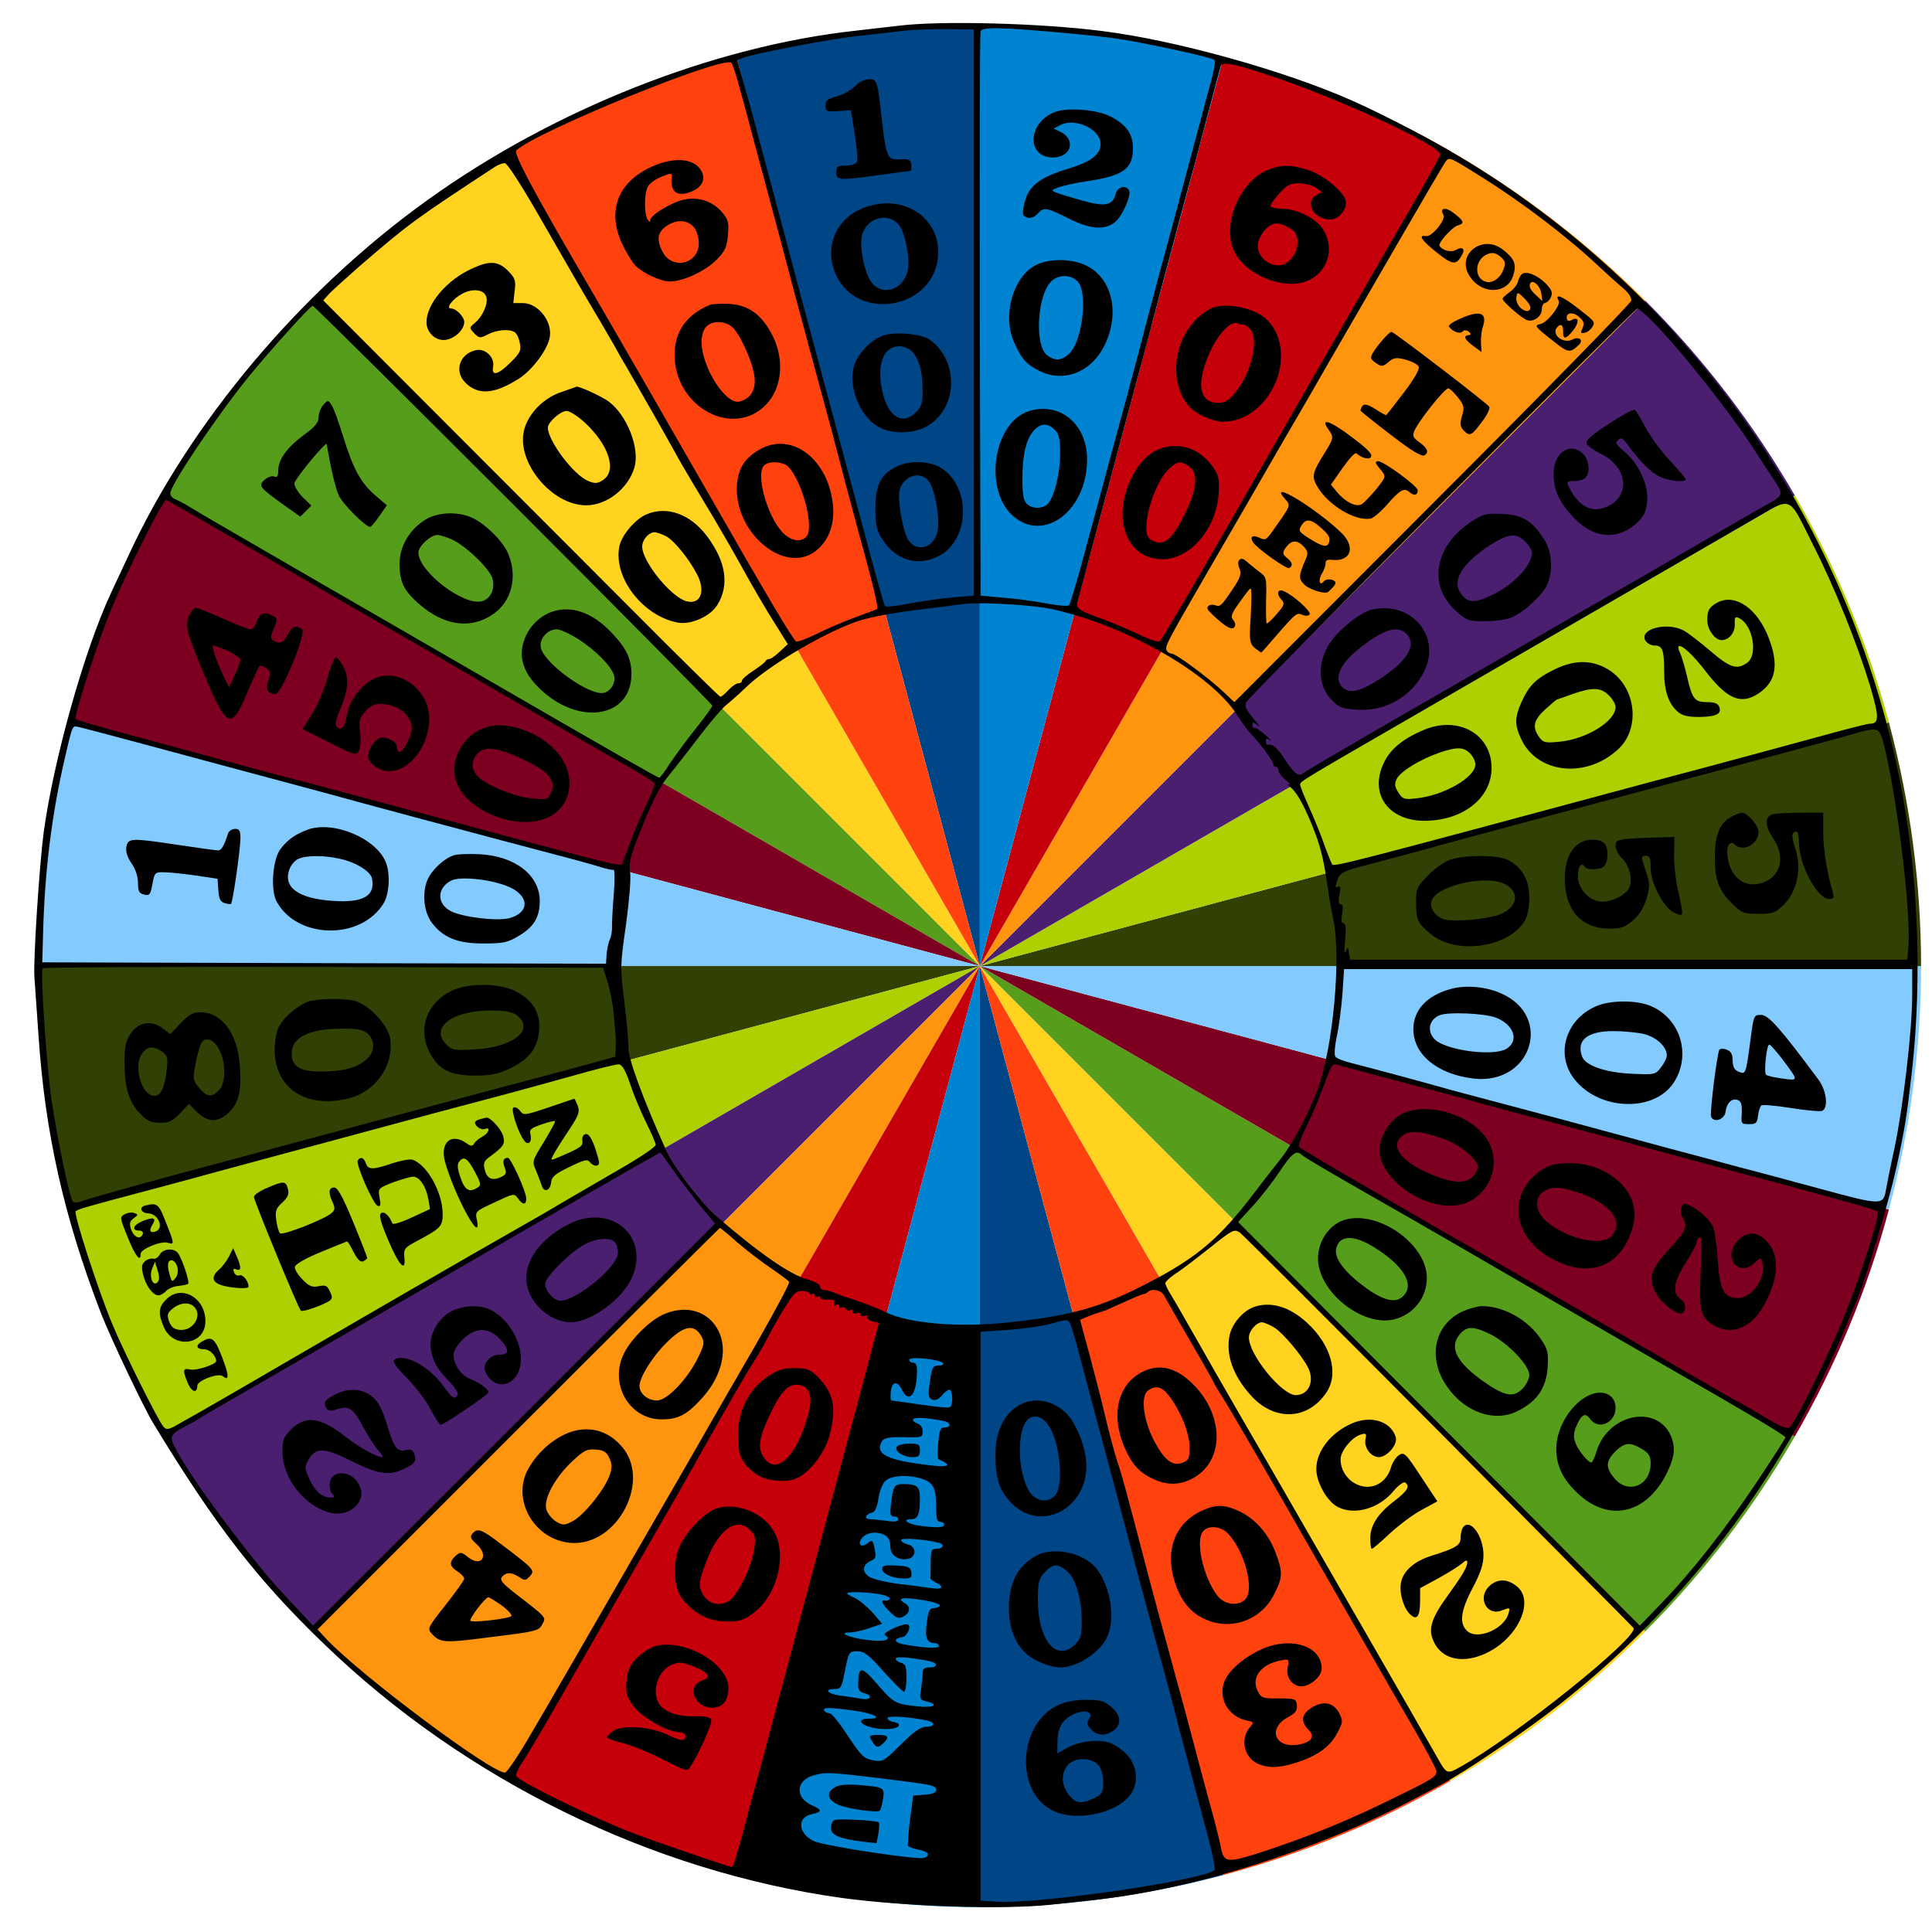 <?xml version="1.0" encoding="utf-8"?>
<svg viewBox="0 0 500 500" xmlns="http://www.w3.org/2000/svg">
  <g style="" transform="matrix(0.037, 0, 0, 0.037, 954.741, 326.854)">
    <g transform="matrix(1, 0, 0, 1, 2191.228, 519.569)">
      <path fill="rgb(0,69,134)" stroke="none" d="M -21141.589 -9178.761 C -21715.522 -9178.761 -22288.347 -9103.418 -22844.552 -8954.949 L -21141.589 -2596.263 L -21141.589 -2596.263 L -21141.589 -9178.761 Z" style=""/>
      <path fill="rgb(255,66,14)" stroke="none" d="M -22844.552 -8954.949 C -23399.649 -8806.48 -23933.694 -8584.884 -24432.284 -8296.81 L -21141.589 -2596.263 L -21141.589 -2596.263 L -22844.552 -8954.949 Z" style=""/>
      <path fill="rgb(255,211,32)" stroke="none" d="M -24432.284 -8296.81 C -24929.767 -8009.844 -25388.469 -7657.507 -25795.098 -7250.879 L -21141.589 -2596.263 L -21141.589 -2596.263 L -24432.284 -8296.81 Z" style=""/>
      <path fill="rgb(87,157,28)" stroke="none" d="M -25795.098 -7250.879 C -26201.726 -6844.251 -26554.063 -6385.548 -26841.029 -5888.066 L -21141.589 -2596.263 L -21141.589 -2596.263 L -25795.098 -7250.879 Z" style=""/>
      <path fill="rgb(126,0,33)" stroke="none" d="M -26841.029 -5888.066 C -27129.104 -5389.476 -27350.699 -4855.43 -27499.168 -4300.333 L -21141.589 -2596.263 L -21141.589 -2596.263 L -26841.029 -5888.066 Z" style=""/>
      <path fill="rgb(131,202,255)" stroke="none" d="M -27499.168 -4300.333 C -27647.637 -3744.128 -27722.98 -3171.304 -27722.98 -2596.263 L -21141.589 -2596.263 L -21141.589 -2596.263 L -27499.168 -4300.333 Z" style=""/>
      <path fill="rgb(49,64,4)" stroke="none" d="M -27722.98 -2596.263 C -27722.98 -2022.33 -27647.637 -1449.505 -27499.168 -893.301 L -21141.589 -2596.263 L -21141.589 -2596.263 L -27722.98 -2596.263 Z" style=""/>
      <path fill="rgb(174,207,0)" stroke="none" d="M -27499.168 -893.301 C -27350.699 -338.204 -27129.104 195.842 -26841.029 694.432 L -21141.589 -2596.263 L -21141.589 -2596.263 L -27499.168 -893.301 Z" style=""/>
      <path fill="rgb(75,31,111)" stroke="none" d="M -26841.029 694.432 C -26554.063 1191.914 -26201.726 1650.617 -25795.098 2057.245 L -21141.589 -2596.263 L -21141.589 -2596.263 L -26841.029 694.432 Z" style=""/>
      <path fill="rgb(255,149,14)" stroke="none" d="M -25795.098 2057.245 C -25388.469 2463.874 -24929.767 2816.211 -24432.284 3103.177 L -21141.589 -2596.263 L -21141.589 -2596.263 L -25795.098 2057.245 Z" style=""/>
      <path fill="rgb(197,0,11)" stroke="none" d="M -24432.284 3103.177 C -23933.694 3391.251 -23399.649 3612.847 -22844.552 3761.316 L -21141.589 -2596.263 L -21141.589 -2596.263 L -24432.284 3103.177 Z" style=""/>
      <path fill="rgb(0,132,209)" stroke="none" d="M -22844.552 3761.316 C -22288.347 3909.785 -21715.522 3986.235 -21141.589 3986.235 L -21141.589 -2596.263 L -21141.589 -2596.263 L -22844.552 3761.316 Z" style=""/>
      <path fill="rgb(0,69,134)" stroke="none" d="M -21141.589 3986.235 C -20566.549 3986.235 -19993.724 3909.785 -19437.519 3761.316 L -21141.589 -2596.263 L -21141.589 -2596.263 L -21141.589 3986.235 Z" style=""/>
      <path fill="rgb(255,66,14)" stroke="none" d="M -19437.519 3761.316 C -18882.422 3612.847 -18348.377 3391.251 -17849.787 3103.177 L -21141.589 -2596.263 L -21141.589 -2596.263 L -19437.519 3761.316 Z" style=""/>
      <path fill="rgb(255,211,32)" stroke="none" d="M -17849.787 3103.177 C -17352.304 2816.211 -16893.602 2463.874 -16486.973 2057.245 L -21141.589 -2596.263 L -21141.589 -2596.263 L -17849.787 3103.177 Z" style=""/>
      <path fill="rgb(87,157,28)" stroke="none" d="M -16486.973 2057.245 C -16080.346 1650.617 -15728.008 1191.914 -15441.042 694.432 L -21141.589 -2596.263 L -21141.589 -2596.263 L -16486.973 2057.245 Z" style=""/>
      <path fill="rgb(126,0,33)" stroke="none" d="M -15441.042 694.432 C -15152.968 195.842 -14931.372 -338.204 -14782.903 -893.301 L -21141.589 -2596.263 L -21141.589 -2596.263 L -15441.042 694.432 Z" style=""/>
      <path fill="rgb(131,202,255)" stroke="none" d="M -14782.903 -893.301 C -14634.434 -1449.505 -14557.984 -2022.33 -14557.984 -2596.263 L -21141.589 -2596.263 L -21141.589 -2596.263 L -14782.903 -893.301 Z" style=""/>
      <path fill="rgb(49,64,4)" stroke="none" d="M -14557.984 -2596.263 C -14557.984 -3171.304 -14634.434 -3744.128 -14782.903 -4300.333 L -21141.589 -2596.263 L -21141.589 -2596.263 L -14557.984 -2596.263 Z" style=""/>
      <path fill="rgb(174,207,0)" stroke="none" d="M -14782.903 -4300.333 C -14931.372 -4855.43 -15152.968 -5389.476 -15441.042 -5888.066 L -21141.589 -2596.263 L -21141.589 -2596.263 L -14782.903 -4300.333 Z" style=""/>
      <path fill="rgb(75,31,111)" stroke="none" d="M -15441.042 -5888.066 C -15728.008 -6385.548 -16080.346 -6844.251 -16486.973 -7250.879 L -21141.589 -2596.263 L -21141.589 -2596.263 L -15441.042 -5888.066 Z" style=""/>
      <path fill="rgb(255,149,14)" stroke="none" d="M -16486.973 -7250.879 C -16893.602 -7657.507 -17352.304 -8009.844 -17849.787 -8296.81 L -21141.589 -2596.263 L -21141.589 -2596.263 L -16486.973 -7250.879 Z" style=""/>
      <path fill="rgb(197,0,11)" stroke="none" d="M -17849.787 -8296.81 C -18348.377 -8584.884 -18882.422 -8806.48 -19437.519 -8954.949 L -21141.589 -2596.263 L -21141.589 -2596.263 L -17849.787 -8296.81 Z" style=""/>
      <path fill="rgb(0,132,209)" stroke="none" d="M -19437.519 -8954.949 C -19993.724 -9103.418 -20566.549 -9178.761 -21141.589 -9178.761 L -21141.589 -2596.263 L -21141.589 -2596.263 L -19437.519 -8954.949 Z" style=""/>
    </g>
    <g transform="matrix(1.886, 0, 0, -1.886, -25574.246, 4526.553)" fill="#000000" stroke="none" style="">
      <path d="M3215 6989 c-33 -4 -107 -12 -165 -19 -528 -58 -1117 -291 -1585 -627 -472 -338 -884 -828 -1111 -1321 -25 -53 -54 -115 -64 -137 -99 -212 -213 -618 -250 -890 -16 -124 -39 -476 -34 -536 2 -30 9 -126 15 -214 24 -361 94 -674 232 -1032 35 -90 158 -349 194 -408 230 -379 386 -580 632 -817 523 -505 1214 -844 1922 -943 228 -31 602 -44 774 -25 44 5 125 14 180 20 359 41 805 182 1160 368 148 77 176 94 345 208 559 375 998 912 1260 1539 18 44 39 94 46 110 34 81 117 361 145 487 33 153 38 186 58 358 39 353 23 736 -44 1076 -189 952 -769 1786 -1595 2294 -115 71 -315 177 -435 230 -249 111 -656 225 -930 259 -226 29 -594 39 -750 20z m275 -1064 l0 -1050 -82 -7 c-46 -4 -119 -15 -162 -23 -43 -9 -82 -13 -86 -8 -3 4 -30 98 -59 208 -65 243 -82 306 -161 600 -34 127 -73 271 -86 320 -79 297 -115 434 -124 465 -5 19 -21 80 -36 135 -14 55 -38 144 -54 198 l-28 98 24 9 c42 16 318 69 419 80 55 6 134 15 175 20 41 4 117 7 168 6 l92 -1 0 -1050z m301 1040 c92 -8 200 -19 240 -26 100 -15 342 -68 351 -77 5 -5 -2 -41 -13 -82 -11 -41 -29 -106 -39 -145 -10 -38 -26 -97 -35 -130 -9 -33 -31 -116 -49 -185 -19 -69 -46 -170 -61 -225 -32 -119 -58 -217 -91 -345 -36 -136 -37 -138 -89 -330 -26 -96 -71 -265 -101 -374 -29 -110 -57 -203 -61 -207 -5 -4 -40 -1 -79 6 -40 8 -112 18 -160 22 l-89 8 -3 1040 c-1 572 0 1046 3 1053 6 16 70 15 276 -3z m-1167 -217 c15 -54 38 -139 51 -190 14 -51 48 -178 76 -283 28 -104 59 -221 69 -260 10 -38 42 -155 70 -260 57 -209 80 -294 115 -430 13 -49 33 -124 44 -165 69 -250 88 -331 82 -335 -5 -2 -41 -16 -82 -31 -41 -15 -105 -42 -142 -61 -37 -18 -72 -31 -76 -28 -12 7 -111 174 -306 515 -223 389 -374 650 -435 755 -224 382 -309 540 -297 551 74 70 770 354 798 325 4 -3 19 -50 33 -103z m1966 55 c258 -86 630 -258 630 -292 0 -4 -37 -72 -83 -152 -46 -79 -155 -268 -242 -419 -211 -367 -419 -729 -468 -815 -92 -162 -239 -411 -247 -419 -5 -5 -39 6 -82 27 -40 19 -102 45 -138 58 -77 27 -92 37 -86 58 2 9 30 111 60 226 77 289 119 444 166 620 23 83 59 220 81 305 40 151 109 410 129 480 5 19 28 105 50 190 22 85 43 161 45 169 7 18 50 9 185 -36z m784 -376 c149 -93 321 -224 436 -333 30 -28 70 -64 88 -79 20 -17 32 -35 30 -46 -2 -11 -334 -350 -738 -754 l-734 -735 -36 34 c-55 53 -181 146 -196 146 -8 0 -17 6 -20 14 -5 14 9 40 128 246 131 226 215 371 266 460 30 52 69 120 87 150 18 30 75 129 127 220 53 91 168 291 257 444 89 154 166 285 172 293 13 15 17 13 133 -60z m-3490 -155 c126 -220 165 -287 220 -379 19 -32 43 -75 55 -95 12 -21 29 -53 40 -70 95 -165 146 -255 203 -358 14 -25 57 -97 95 -160 39 -64 100 -170 136 -235 36 -66 89 -156 117 -200 l50 -80 -29 -27 c-17 -16 -34 -28 -40 -28 -5 0 -11 -3 -13 -7 -1 -5 -22 -20 -45 -36 -24 -15 -43 -32 -43 -37 0 -6 -6 -10 -13 -10 -8 0 -24 -11 -37 -25 -13 -14 -26 -25 -30 -25 -4 0 -155 149 -336 331 -181 181 -511 512 -733 734 l-404 405 19 21 c10 12 63 59 116 106 186 160 201 171 503 369 11 7 27 13 35 13 9 1 61 -80 134 -207z m-102 -1059 c406 -406 738 -742 738 -746 0 -5 -28 -43 -62 -86 -34 -42 -76 -100 -95 -128 -18 -29 -36 -53 -40 -53 -6 0 -176 97 -613 350 -168 97 -451 261 -630 364 -179 104 -356 206 -395 229 -38 22 -86 50 -105 62 -19 12 -43 24 -52 28 -10 3 -18 13 -18 22 0 30 170 283 289 430 79 97 230 265 239 265 4 0 339 -332 744 -737z m4219 685 c101 -100 296 -345 384 -483 21 -33 53 -82 72 -110 37 -55 36 -58 -27 -93 -47 -26 -208 -119 -355 -205 -66 -39 -165 -96 -220 -127 -55 -31 -215 -124 -355 -205 -140 -81 -372 -215 -515 -297 -143 -83 -264 -154 -270 -159 -18 -18 -34 -8 -70 46 -32 49 -44 59 -66 57 -3 -1 -6 6 -6 13 0 11 4 12 16 4 9 -6 1 3 -18 19 -19 17 -37 29 -41 27 -4 -2 -7 2 -7 10 0 12 4 12 21 -2 11 -10 4 2 -17 26 -29 35 -34 47 -26 62 11 22 1441 1460 1450 1459 4 0 26 -19 50 -42z m-5294 -789 c177 -103 610 -354 708 -409 17 -10 95 -55 175 -102 136 -80 531 -308 575 -333 80 -44 136 -78 140 -86 3 -4 -10 -39 -28 -76 -19 -37 -46 -101 -61 -142 -15 -41 -29 -77 -31 -81 -6 -9 -47 1 -335 78 -124 33 -259 70 -300 81 -41 11 -160 43 -265 71 -104 28 -233 63 -285 76 -52 13 -160 42 -240 64 -80 22 -246 67 -369 100 -124 33 -228 63 -232 67 -7 8 59 216 116 368 47 125 205 445 220 445 2 0 97 -55 212 -121z m5896 -47 c78 -153 163 -365 211 -522 34 -116 34 -140 -1 -140 -8 0 -71 -16 -141 -35 -162 -44 -430 -117 -552 -149 -52 -14 -120 -32 -150 -40 -1069 -288 -1143 -307 -1151 -298 -3 4 -16 36 -29 72 -12 36 -38 98 -56 139 -19 41 -34 79 -34 85 0 12 -5 9 450 272 295 170 873 505 1220 706 160 92 137 101 233 -90z m-2828 -236 c276 -59 592 -239 691 -393 18 -29 41 -60 51 -70 33 -34 83 -101 83 -112 0 -6 5 -11 10 -11 6 0 10 -6 10 -14 0 -8 12 -24 28 -36 15 -12 20 -19 12 -15 -8 4 -5 -2 6 -12 25 -21 56 -79 91 -172 22 -59 32 -104 49 -221 2 -19 10 -62 17 -95 30 -142 -1 -480 -58 -630 -35 -95 -92 -202 -138 -260 -23 -29 -67 -85 -97 -125 -127 -167 -211 -239 -390 -332 -175 -92 -289 -124 -525 -149 -187 -19 -371 -3 -455 40 -27 14 -121 49 -150 56 -3 1 -18 7 -33 13 -16 7 -35 12 -43 12 -8 0 -14 6 -14 13 0 7 -21 19 -47 26 -66 18 -184 101 -341 237 -53 46 -158 183 -182 239 -91 203 -143 346 -141 385 0 19 -6 94 -15 167 -16 128 -16 136 6 288 12 90 19 172 15 194 -5 30 1 57 28 127 50 127 79 187 111 226 15 18 64 80 108 138 44 58 92 115 108 128 15 12 49 42 74 66 79 77 272 193 403 242 40 15 122 32 216 44 84 10 168 21 187 24 62 8 253 -3 325 -18z m-3363 -502 c134 -36 326 -88 428 -115 102 -27 226 -61 275 -74 85 -24 525 -142 825 -221 74 -19 151 -41 170 -47 19 -6 39 -10 44 -9 4 2 5 -36 1 -85 -4 -48 -7 -103 -7 -122 1 -19 -3 -42 -8 -51 -5 -10 -10 -34 -12 -54 l-2 -36 -1046 2 -1045 3 3 105 c6 234 32 445 83 662 23 101 26 108 39 108 5 0 118 -30 252 -66z m6449 14 c49 -181 105 -630 95 -763 l-4 -50 -1034 0 -1033 0 -4 25 c-3 23 -4 24 -12 5 -5 -12 -6 5 -2 43 4 44 2 62 -6 62 -8 0 -10 11 -5 35 4 24 2 35 -5 35 -8 0 -10 12 -5 36 5 28 4 35 -6 29 -9 -6 -10 -1 -5 16 11 37 18 41 127 69 57 15 186 49 288 78 102 28 466 125 810 217 344 92 652 175 685 185 94 28 102 27 116 -22z m-4730 -894 c9 -28 19 -79 23 -115 3 -35 6 -71 7 -79 1 -8 1 -31 1 -50 l-2 -35 -87 -24 c-49 -13 -108 -30 -133 -36 -25 -7 -108 -29 -185 -49 -132 -35 -460 -123 -1220 -327 -181 -49 -341 -94 -354 -100 -13 -5 -27 -6 -32 -2 -12 13 -57 226 -79 374 -19 130 -43 476 -33 492 2 4 471 6 1041 5 l1037 -3 16 -51z m4839 -51 c0 -129 -33 -410 -65 -564 -15 -68 -29 -139 -32 -156 -10 -60 -15 -60 -240 1 -115 31 -251 68 -303 81 -52 14 -178 48 -280 75 -343 93 -444 120 -615 165 -93 25 -186 49 -205 55 -70 20 -286 78 -338 91 -29 7 -57 18 -61 24 -5 5 -3 38 5 75 8 36 17 107 21 158 l6 92 1054 0 1053 0 0 -97z m-4754 -331 c13 -40 40 -104 59 -142 19 -38 35 -75 35 -82 0 -8 -62 -49 -137 -92 -76 -44 -169 -98 -208 -121 -38 -23 -90 -53 -115 -67 -25 -14 -121 -69 -215 -123 -93 -54 -201 -116 -240 -138 -38 -22 -176 -102 -305 -177 -249 -145 -476 -277 -549 -317 -36 -21 -45 -23 -56 -11 -18 19 -147 277 -191 383 -53 128 -144 409 -135 417 6 7 44 18 286 82 50 13 164 44 255 69 91 25 253 68 360 97 107 29 249 67 315 85 66 18 201 54 300 80 99 26 248 67 330 90 83 24 158 42 168 42 13 -2 25 -22 43 -75z m2767 34 c189 -50 277 -73 402 -108 61 -17 133 -36 160 -43 28 -7 163 -43 300 -80 138 -37 297 -80 355 -96 386 -102 635 -171 642 -177 10 -10 -56 -218 -119 -377 -58 -146 -185 -406 -207 -424 -10 -8 -34 2 -96 39 -46 28 -84 50 -86 50 -2 0 -68 38 -244 140 -250 146 -745 431 -800 463 -19 10 -91 52 -160 92 -69 40 -141 82 -160 93 -119 68 -266 155 -273 162 -5 4 6 36 24 71 17 35 42 91 54 124 13 33 28 73 34 89 8 19 16 26 27 22 8 -3 75 -21 147 -40z m-2607 -353 c27 -38 72 -97 101 -133 l53 -64 -745 -746 -746 -745 -52 56 c-92 97 -122 132 -198 229 -127 162 -222 299 -263 378 -20 39 -15 48 41 77 21 10 49 27 63 36 14 9 149 87 300 174 151 87 300 173 330 190 30 18 98 57 150 87 52 30 156 90 230 133 174 102 685 395 687 395 1 0 23 -30 49 -67z m2330 58 c7 -8 94 -59 306 -180 85 -48 386 -222 573 -331 231 -134 336 -195 510 -295 255 -146 405 -235 405 -242 0 -3 -47 -76 -104 -162 -119 -178 -242 -335 -357 -454 l-79 -82 -745 749 -745 748 53 58 c30 32 75 90 101 129 46 69 62 81 82 62z m-2093 -325 c34 -29 90 -72 124 -95 35 -24 65 -46 68 -51 3 -5 -54 -111 -126 -237 -73 -125 -141 -244 -152 -263 -11 -19 -70 -123 -132 -230 -62 -107 -188 -325 -280 -485 -92 -159 -208 -361 -259 -447 -50 -87 -97 -158 -105 -158 -52 0 -528 355 -661 494 l-34 37 744 744 c410 410 747 745 748 745 2 0 32 -24 65 -54z m2599 -698 c394 -398 720 -726 724 -731 28 -28 -440 -404 -644 -517 -46 -26 -49 -25 -80 30 -24 43 -182 318 -287 500 -43 74 -110 191 -150 260 -70 121 -141 246 -302 523 -42 72 -111 193 -153 267 -42 74 -86 151 -98 170 -12 19 -22 40 -22 45 0 6 21 25 48 42 26 18 83 62 127 97 72 58 81 62 100 50 11 -7 342 -339 737 -736z m-2332 509 c0 -5 5 -5 10 -2 6 3 10 1 10 -5 0 -6 5 -8 10 -5 6 3 10 2 10 -3 0 -6 13 -9 29 -8 22 1 27 -2 23 -13 -3 -9 -1 -12 6 -7 7 4 12 2 12 -4 0 -6 4 -9 9 -5 5 3 12 1 16 -5 4 -6 11 -8 16 -5 5 4 9 1 9 -5 0 -7 7 -10 15 -6 8 3 15 1 15 -5 0 -6 7 -8 16 -5 8 3 12 2 9 -4 -3 -5 5 -12 18 -16 l25 -6 -15 -56 c-8 -31 -61 -232 -119 -447 -57 -214 -141 -527 -185 -695 -45 -168 -97 -361 -115 -430 -19 -69 -44 -161 -55 -205 -42 -157 -51 -185 -57 -185 -9 0 -280 93 -362 124 -141 53 -430 194 -437 213 -3 6 8 31 25 55 16 24 66 108 112 188 74 129 118 206 179 312 10 18 76 132 146 253 70 121 168 292 217 380 130 230 167 294 203 351 18 28 45 75 60 105 15 30 43 77 61 105 26 42 37 52 58 50 14 0 26 -5 26 -9z m1315 -7 c6 -11 49 -86 96 -167 48 -82 88 -153 90 -159 2 -5 17 -30 33 -55 23 -35 201 -342 310 -534 82 -144 348 -607 406 -706 38 -66 72 -130 75 -142 4 -20 -11 -30 -153 -99 -178 -88 -312 -142 -489 -201 -137 -44 -146 -43 -158 21 -4 20 -21 91 -40 157 -18 66 -45 167 -60 225 -15 58 -50 186 -77 285 -27 99 -67 245 -88 325 -83 318 -100 381 -119 437 -10 32 -29 101 -41 153 -12 52 -39 157 -59 232 l-37 137 30 13 c17 7 34 13 39 14 4 1 9 3 12 4 3 1 8 3 13 4 4 2 34 15 67 30 33 15 65 29 72 30 7 1 16 5 19 9 14 14 50 6 59 -13z m-345 -112 c5 -13 21 -66 34 -118 14 -52 36 -135 49 -185 39 -143 145 -541 172 -645 14 -52 44 -162 66 -245 23 -82 61 -224 84 -315 24 -91 64 -241 89 -334 26 -93 43 -173 39 -177 -39 -38 -650 -127 -808 -118 l-60 4 0 1055 0 1055 103 7 c56 4 126 14 155 22 69 19 66 19 77 -6z m-475 -139 c5 -5 0 -9 -13 -9 -25 0 -28 -5 -37 -73 -5 -39 -3 -48 11 -54 11 -4 23 1 35 15 9 12 22 22 28 22 13 0 15 -56 2 -65 -5 -3 -55 2 -110 10 -56 8 -103 15 -107 15 -3 0 -4 15 -2 33 4 38 24 42 41 7 26 -52 54 -21 56 63 1 27 -3 37 -14 37 -8 0 -15 5 -15 11 0 13 109 3 125 -12z m3 -215 c27 -5 30 -24 3 -24 -15 0 -19 -10 -23 -57 -3 -32 -3 -59 1 -61 61 -26 36 -33 -72 -17 -126 17 -165 41 -137 85 7 11 27 15 80 14 67 -2 70 -1 70 21 0 15 -8 26 -20 30 -11 4 -18 11 -15 16 6 8 52 5 113 -7z m-79 -215 c41 -14 51 -35 51 -103 0 -43 3 -56 15 -56 8 0 15 -4 15 -10 0 -12 -28 -13 -94 -4 -45 7 -65 24 -27 24 23 0 31 19 31 75 0 46 -9 55 -60 55 -35 0 -39 -6 -47 -70 -5 -42 -3 -50 11 -50 9 0 16 -5 16 -11 0 -8 -15 -10 -46 -5 -26 3 -53 6 -60 6 -21 0 -17 17 5 23 14 3 21 17 27 52 3 26 15 56 25 66 22 22 88 25 138 8z m-138 -209 c12 -7 19 -21 19 -40 0 -33 27 -53 63 -48 34 5 36 45 3 54 -14 3 -26 11 -26 16 0 10 82 4 137 -9 27 -6 21 -23 -8 -23 -16 0 -19 -7 -19 -50 0 -27 -1 -53 -1 -57 -1 -5 8 -12 20 -18 33 -16 25 -27 -16 -21 -21 3 -76 11 -123 16 -47 6 -95 18 -108 26 -28 18 -25 45 5 59 18 7 21 15 16 40 -7 38 -9 40 -27 26 -24 -20 -40 -3 -20 20 19 21 55 25 85 9z m-23 -218 c23 -4 41 -11 40 -17 -2 -5 -9 -9 -15 -7 -21 5 -15 -13 16 -42 24 -24 32 -26 50 -17 26 14 27 37 4 50 -33 18 -4 23 66 11 39 -6 69 -16 65 -21 -3 -5 -13 -9 -23 -9 -15 0 -20 -11 -26 -56 -7 -57 0 -73 33 -74 6 0 12 -5 12 -11 0 -10 -56 -7 -132 7 -34 7 -37 21 -5 26 22 3 39 48 18 48 -26 0 -92 -33 -81 -40 29 -18 -2 -26 -67 -18 -69 9 -110 28 -62 28 14 0 47 7 72 16 l47 16 -36 42 c-21 22 -50 47 -66 54 -15 6 -28 14 -28 17 0 7 66 5 118 -3z m17 -287 c37 -41 71 -75 76 -75 5 0 9 23 9 51 0 42 -3 52 -20 56 -11 3 -20 10 -20 15 0 10 50 6 123 -8 34 -7 36 -24 2 -24 -19 0 -25 -5 -25 -22 0 -13 -3 -40 -6 -60 -6 -34 -4 -38 20 -44 51 -12 26 -25 -36 -18 -80 9 -85 11 -149 85 -56 65 -67 65 -68 -3 -1 -21 5 -29 24 -34 33 -8 21 -27 -13 -20 -15 2 -48 8 -74 11 -50 6 -67 25 -24 25 22 0 26 6 36 58 16 81 16 82 49 82 24 0 42 -14 96 -75z m-110 -145 c76 -11 111 -30 56 -30 -21 0 -31 -4 -29 -12 6 -16 61 -30 106 -26 39 3 47 21 12 26 -11 2 -20 8 -20 14 0 10 71 6 143 -8 35 -7 35 -24 0 -24 -20 0 -45 -17 -94 -66 -64 -63 -67 -65 -104 -58 -33 6 -43 16 -92 90 -30 46 -60 84 -68 84 -8 0 -17 5 -20 10 -8 13 21 12 110 0z m90 -250 c208 -26 215 -27 215 -45 0 -9 -14 -15 -42 -17 l-43 -3 -12 -90 c-6 -49 -9 -93 -7 -97 3 -4 20 -10 39 -14 36 -6 46 -21 21 -30 -24 -9 -370 44 -410 62 -59 29 -63 89 -6 100 38 8 38 16 -1 33 -62 27 -60 91 4 110 47 13 56 13 242 -9z"/>
      <path d="M3049 6764 c-13 -14 -43 -30 -66 -37 -35 -9 -43 -15 -43 -35 0 -21 4 -23 47 -20 l47 3 14 -87 c8 -48 12 -94 9 -103 -4 -9 -19 -15 -42 -15 -31 0 -35 -3 -35 -25 0 -30 9 -31 160 -10 58 8 109 15 113 15 5 0 7 10 5 23 -3 19 -8 22 -41 20 -47 -3 -52 7 -67 137 -18 158 -18 160 -49 160 -17 0 -37 -10 -52 -26z"/>
      <path d="M3086 6315 c-107 -38 -154 -148 -107 -251 78 -171 351 -129 377 58 20 146 -120 247 -270 193z m126 -65 c22 -27 42 -123 33 -167 -13 -72 -92 -100 -134 -47 -25 31 -45 125 -37 170 13 68 95 95 138 44z"/>
      <path d="M3155 5840 c-37 -12 -79 -50 -101 -92 -39 -76 6 -207 86 -249 46 -25 120 -24 170 1 119 61 129 241 18 323 -31 23 -124 32 -173 17z m103 -57 c27 -25 42 -75 42 -145 0 -49 -4 -63 -25 -83 -50 -51 -105 -16 -125 80 -21 100 5 165 65 165 13 0 32 -8 43 -17z"/>
      <path d="M3202 5353 c-57 -28 -77 -67 -77 -153 0 -61 4 -82 23 -112 51 -82 132 -107 212 -66 114 59 121 252 11 325 -41 28 -120 31 -169 6z m123 -57 c22 -33 39 -135 31 -179 -14 -73 -91 -86 -117 -20 -17 45 -32 141 -25 167 14 58 82 77 111 32z"/>
      <path d="M3784 6666 c-96 -43 -97 -166 -1 -166 67 0 87 64 30 94 l-27 13 24 13 c55 29 150 -15 150 -70 0 -38 -35 -65 -112 -89 -120 -36 -159 -68 -173 -142 -6 -31 -4 -37 14 -42 12 -3 26 2 37 14 23 26 33 24 113 -16 80 -41 135 -46 174 -15 28 22 63 102 52 119 -12 20 -43 12 -49 -14 -11 -43 -38 -49 -124 -25 -42 12 -86 25 -97 30 -19 7 -18 9 8 19 16 6 61 16 100 22 141 20 177 46 177 124 0 52 -25 87 -83 117 -53 27 -168 35 -213 14z"/>
      <path d="M3718 6100 c-83 -44 -123 -186 -79 -285 27 -61 45 -82 93 -106 90 -46 194 -6 243 95 58 119 28 248 -68 295 -56 27 -138 27 -189 1z m158 -61 c37 -41 17 -217 -31 -265 -29 -29 -55 -30 -85 -6 -43 35 -36 207 11 266 26 33 77 35 105 5z"/>
      <path d="M3696 5560 c-135 -41 -172 -296 -58 -392 115 -97 272 25 272 212 0 130 -99 214 -214 180z m94 -70 c16 -16 20 -33 20 -88 0 -75 -22 -162 -46 -187 -20 -19 -58 -19 -78 1 -12 11 -16 36 -16 92 0 90 14 148 43 180 25 27 51 28 77 2z"/>
      <path d="M2283 6460 c-115 -58 -152 -160 -99 -277 15 -32 37 -69 49 -82 27 -29 93 -60 129 -61 49 0 132 38 173 80 33 33 39 47 43 93 4 46 1 57 -22 84 -33 39 -84 57 -135 48 -45 -7 -131 -58 -131 -77 0 -9 -3 -8 -10 2 -13 20 -13 97 1 122 6 11 26 26 44 34 44 18 47 18 44 -3 -5 -52 23 -71 75 -49 38 16 52 45 36 75 -27 51 -108 55 -197 11z m172 -223 c8 -12 15 -36 15 -54 0 -79 -99 -102 -135 -32 -20 39 -19 66 5 87 41 35 90 34 115 -1z"/>
      <path d="M2510 5953 c-86 -36 -130 -99 -130 -185 1 -196 220 -312 342 -182 57 62 66 165 21 254 -40 78 -89 113 -161 117 -31 1 -64 0 -72 -4z m88 -86 c29 -31 71 -125 78 -178 7 -49 -12 -82 -54 -94 -51 -15 -142 127 -142 222 0 20 7 45 17 55 23 25 75 23 101 -5z"/>
      <path d="M2696 5417 c-54 -30 -78 -67 -84 -125 -17 -179 175 -343 292 -251 47 37 69 95 64 164 -14 173 -152 281 -272 212z m107 -65 c52 -57 95 -223 67 -257 -20 -24 -59 -18 -90 15 -57 61 -100 216 -68 248 18 18 73 14 91 -6z"/>
      <path d="M4574 6451 c-97 -44 -160 -191 -123 -288 37 -99 200 -164 288 -115 70 38 89 125 42 191 -27 38 -96 71 -149 71 -23 0 -42 5 -42 10 0 6 15 27 34 48 29 31 40 37 74 36 22 -1 50 -8 62 -17 l22 -15 -21 -11 c-47 -26 -10 -91 51 -91 29 0 58 31 58 64 0 32 -80 100 -139 119 -68 22 -106 21 -157 -2z m94 -217 c49 -32 12 -134 -49 -134 -45 0 -83 42 -75 83 3 18 18 42 32 55 27 24 48 23 92 -4z"/>
      <path d="M4365 5938 c-126 -69 -166 -259 -76 -362 25 -28 87 -56 126 -56 77 0 150 52 189 135 43 89 30 192 -31 247 -47 43 -160 63 -208 36z m125 -58 c5 0 16 -7 24 -16 35 -35 6 -164 -55 -236 -24 -30 -37 -38 -64 -38 -72 0 -82 77 -26 196 30 63 75 109 99 99 7 -3 17 -5 22 -5z"/>
      <path d="M4159 5410 c-19 -10 -47 -36 -61 -58 -106 -159 -56 -342 92 -342 103 0 200 114 208 245 3 50 0 66 -20 95 -52 77 -141 102 -219 60z m129 -56 c36 -25 30 -86 -18 -181 -45 -90 -74 -114 -115 -95 -21 10 -25 18 -25 54 0 60 39 166 76 205 35 37 50 40 82 17z"/>
      <path d="M1631 6089 c-95 -42 -171 -132 -171 -200 0 -40 36 -72 74 -65 34 7 66 38 66 66 0 19 -30 50 -49 50 -21 0 5 35 42 55 40 21 82 15 89 -13 7 -25 -14 -72 -42 -95 -22 -19 -22 -19 -3 -39 19 -19 22 -19 51 -4 33 17 79 21 99 8 7 -4 16 -22 19 -40 6 -28 1 -37 -34 -72 -46 -46 -72 -53 -65 -16 7 35 -30 70 -65 61 -60 -14 -80 -78 -38 -120 48 -48 108 -43 199 15 46 29 102 101 113 148 15 59 -40 132 -99 132 l-35 0 5 45 c5 39 2 47 -25 75 -36 36 -68 38 -131 9z"/>
      <path d="M1960 5630 c-66 -22 -123 -80 -138 -141 -30 -118 102 -279 230 -279 77 0 156 62 179 140 21 70 -26 192 -94 244 -25 19 -110 58 -121 56 0 -1 -26 -9 -56 -20z m88 -114 c89 -83 119 -178 67 -212 -21 -14 -30 -14 -55 -4 -54 22 -149 148 -150 198 0 20 47 62 70 62 11 0 42 -20 68 -44z"/>
      <path d="M2275 5176 c-42 -18 -93 -79 -100 -120 -22 -115 88 -257 217 -281 49 -9 121 23 147 66 45 74 32 160 -39 255 -62 82 -149 113 -225 80z m74 -81 c29 -15 85 -84 115 -142 32 -63 12 -112 -39 -99 -57 14 -165 147 -165 203 0 25 24 53 46 53 8 0 28 -7 43 -15z"/>
      <path d="M1077 5582 c-9 -10 -17 -30 -17 -45 0 -20 -13 -36 -56 -67 -62 -46 -94 -91 -94 -132 0 -21 -4 -26 -15 -21 -9 3 -25 -3 -35 -12 -25 -22 -19 -29 67 -91 l65 -46 20 20 21 21 -32 31 c-17 17 -31 40 -31 51 0 15 118 158 120 146 14 -85 32 -163 45 -191 15 -32 99 -116 116 -116 4 0 19 18 34 40 l28 40 -42 36 c-55 47 -83 99 -120 219 -17 55 -36 108 -44 118 -12 18 -13 18 -30 -1z"/>
      <path d="M1456 5157 c-59 -37 -96 -99 -96 -164 0 -65 15 -98 69 -146 99 -89 208 -100 293 -29 58 49 75 139 39 217 -21 46 -88 111 -137 131 -52 22 -123 18 -168 -9z m105 -77 c54 -28 136 -109 144 -143 10 -38 -8 -75 -40 -83 -69 -17 -235 111 -235 181 0 23 45 65 70 65 11 0 39 -9 61 -20z"/>
      <path d="M1925 4815 c-49 -17 -90 -61 -105 -112 -18 -58 1 -115 55 -168 144 -145 345 -116 345 49 0 57 -19 97 -74 154 -71 75 -149 102 -221 77z m101 -103 c62 -41 118 -97 129 -131 8 -26 -9 -58 -35 -66 -50 -16 -222 106 -236 167 -7 32 24 68 59 68 13 0 50 -17 83 -38z"/>
      <path d="M5846 5513 c-58 -37 -86 -61 -84 -72 2 -9 25 -26 51 -39 108 -51 115 -168 12 -202 -43 -14 -84 5 -114 53 -27 44 -27 47 7 47 15 0 33 5 40 12 19 19 14 66 -8 88 -48 48 -110 6 -110 -74 0 -62 23 -110 81 -168 72 -72 157 -77 226 -15 28 26 36 42 40 80 7 59 -31 142 -85 187 -30 24 -34 32 -23 42 11 11 17 7 35 -16 44 -62 88 -105 120 -120 33 -16 96 -22 96 -10 0 4 -26 34 -57 68 -32 34 -73 89 -91 123 -18 34 -37 65 -41 67 -5 3 -48 -20 -95 -51z"/>
      <path d="M5339 5152 c-139 -89 -167 -236 -64 -331 43 -39 47 -41 110 -41 36 0 81 6 99 14 46 19 116 84 133 123 22 54 17 123 -13 168 -45 69 -79 89 -153 93 -59 3 -71 0 -112 -26z m196 -77 c14 -13 25 -31 25 -40 0 -49 -71 -123 -157 -162 -59 -27 -85 -24 -109 13 -31 47 9 110 110 176 69 44 98 47 131 13z"/>
      <path d="M4965 4823 c-36 -8 -109 -64 -144 -109 -59 -77 -60 -170 -2 -228 26 -26 39 -31 94 -34 105 -7 202 50 248 144 63 130 -50 261 -196 227z m129 -89 c40 -39 6 -100 -94 -165 -78 -51 -117 -60 -144 -33 -31 31 -9 84 56 137 93 76 149 94 182 61z"/>
      <path d="M582 4805 c-19 -41 -15 -55 49 -212 88 -211 105 -220 163 -80 22 50 42 95 46 100 3 4 15 1 26 -7 16 -12 17 -18 8 -44 -13 -33 -3 -52 26 -52 23 0 117 230 98 241 -23 15 -37 10 -53 -21 -16 -31 -30 -36 -53 -21 -11 7 -11 15 2 44 14 34 14 38 -4 47 -31 17 -48 11 -59 -20 -5 -16 -16 -30 -23 -30 -8 0 -54 18 -103 40 -50 22 -95 40 -101 40 -6 0 -16 -11 -22 -25z m142 -135 c25 -12 46 -26 46 -33 0 -7 -10 -32 -21 -57 l-21 -45 -13 26 c-26 49 -55 129 -46 129 5 0 29 -9 55 -20z"/>
      <path d="M1093 4570 c-13 -44 -38 -105 -58 -135 l-35 -55 100 -50 c93 -47 100 -49 109 -31 6 10 8 41 5 68 -6 43 -3 53 19 78 19 22 33 29 59 28 49 -1 93 -27 107 -62 11 -25 10 -36 -8 -76 -19 -43 -41 -53 -41 -19 0 18 -43 39 -64 31 -24 -10 -48 -54 -41 -77 3 -11 20 -27 37 -36 83 -43 188 61 188 186 0 116 -131 199 -220 138 -45 -30 -79 -81 -86 -130 -7 -42 -20 -56 -36 -40 -8 8 -5 25 10 60 32 74 36 121 15 161 -10 19 -22 36 -28 38 -5 1 -20 -33 -32 -77z"/>
      <path d="M1675 4385 c-80 -29 -129 -118 -106 -195 34 -114 232 -192 345 -136 76 38 99 130 52 211 -55 92 -201 153 -291 120z m155 -123 c87 -43 111 -74 92 -117 -12 -27 -15 -27 -70 -22 -62 5 -164 46 -199 79 -29 27 -29 62 -2 89 28 28 80 19 179 -29z"/>
      <path d="M6245 4848 c-28 -16 -35 -28 -35 -65 0 -34 29 -73 53 -73 27 0 50 27 49 59 -1 28 1 30 19 21 49 -27 67 -136 27 -164 -38 -27 -64 -19 -138 45 -39 33 -83 67 -98 75 -62 32 -164 6 -142 -37 6 -10 21 -19 34 -19 30 0 36 -16 36 -96 0 -72 16 -119 50 -149 17 -15 36 -20 81 -20 63 1 84 12 73 38 -4 12 -18 17 -44 17 -47 0 -56 11 -75 95 -9 38 -21 77 -26 88 -6 10 -8 21 -5 24 9 9 55 -33 101 -94 80 -103 131 -124 196 -80 63 42 75 104 38 202 -42 113 -127 171 -194 133z"/>
      <path d="M5645 4602 c-70 -34 -96 -60 -124 -122 -25 -56 -26 -84 -2 -135 59 -130 240 -150 359 -41 85 76 69 228 -29 293 -61 40 -128 42 -204 5z m200 -97 c14 -13 25 -33 25 -43 0 -53 -109 -120 -210 -129 -52 -5 -59 -3 -74 18 -26 37 -20 63 24 103 22 20 41 36 43 36 1 0 27 9 57 20 74 26 106 25 135 -5z"/>
      <path d="M5159 4377 c-77 -32 -124 -71 -148 -121 -56 -115 15 -216 150 -216 142 0 249 84 249 196 0 125 -123 195 -251 141z m171 -87 c11 -11 20 -29 20 -41 0 -48 -118 -116 -221 -126 -42 -5 -49 -3 -64 21 -14 21 -16 32 -7 51 13 27 85 72 157 97 66 23 91 22 115 -2z"/>
      <path d="M1019 4007 c-45 -17 -73 -36 -100 -71 -29 -37 -38 -149 -16 -193 74 -142 313 -148 398 -9 21 34 25 108 9 150 -34 90 -195 158 -291 123z m120 -108 c58 -12 114 -47 119 -73 13 -65 -33 -91 -146 -83 -126 8 -184 50 -161 115 5 16 20 34 32 40 29 14 94 15 156 1z"/>
      <path d="M724 3993 c-14 -45 -25 -63 -36 -63 -7 0 -73 9 -146 20 -179 27 -188 26 -195 -6 -3 -18 3 -38 19 -62 15 -21 24 -49 24 -72 0 -29 4 -39 20 -43 24 -6 26 -3 35 46 7 35 9 37 44 36 20 0 72 -6 116 -12 l80 -12 3 -42 c2 -32 8 -44 23 -48 11 -4 22 -5 24 -3 7 6 35 205 35 243 0 29 -4 35 -20 35 -11 0 -23 -8 -26 -17z"/>
      <path d="M1565 3913 c-35 -9 -82 -51 -100 -89 -22 -48 -16 -120 14 -161 42 -56 95 -78 191 -78 75 0 90 3 132 28 56 33 78 69 78 130 0 96 -93 167 -225 173 -38 2 -79 0 -90 -3z m191 -114 c85 -32 91 -98 12 -120 -46 -12 -173 3 -218 26 -52 27 -52 85 1 113 31 16 136 7 205 -19z"/>
      <path d="M6298 4054 c-41 -22 -60 -67 -60 -144 -1 -87 14 -128 63 -176 37 -37 44 -39 99 -39 55 0 62 3 95 35 48 49 66 134 42 205 -16 47 -15 65 4 65 5 0 9 -18 9 -40 0 -83 68 -210 112 -210 16 0 19 4 14 23 -22 74 -36 161 -36 225 l0 72 -82 0 c-46 0 -93 -3 -105 -6 -31 -8 -30 -43 2 -90 46 -68 28 -142 -41 -164 -63 -21 -115 16 -128 91 -8 41 7 70 26 51 30 -30 88 1 88 47 0 24 -41 71 -62 71 -7 -1 -25 -7 -40 -16z"/>
      <path d="M5913 3973 c-37 -4 -43 -7 -43 -27 0 -12 11 -33 24 -45 28 -27 41 -82 26 -111 -14 -26 -61 -50 -100 -50 -45 0 -90 47 -90 94 0 35 13 55 25 36 9 -14 58 -13 73 2 7 7 12 26 12 43 0 39 -16 55 -56 55 -70 0 -111 -69 -101 -173 9 -99 69 -157 163 -157 45 0 59 5 89 31 23 20 40 48 50 81 13 46 13 55 -4 104 -17 52 -17 54 1 54 15 0 18 -8 18 -44 0 -54 44 -141 82 -164 15 -9 30 -13 34 -10 3 4 -2 37 -11 75 -10 37 -18 101 -18 141 l1 72 -67 -2 c-36 -1 -85 -3 -108 -5z"/>
      <path d="M5255 3895 c-22 -8 -59 -34 -82 -59 -41 -42 -43 -48 -43 -103 1 -62 6 -73 57 -115 93 -76 287 -48 346 51 11 18 17 50 17 87 0 64 -27 112 -80 139 -37 19 -161 19 -215 0z m205 -90 c56 -29 47 -85 -18 -112 -41 -17 -167 -29 -206 -19 -36 9 -61 48 -46 75 29 54 203 91 270 56z"/>
      <path d="M1552 3409 c-90 -45 -124 -137 -83 -223 33 -68 77 -91 171 -91 62 0 86 6 133 28 70 35 99 74 105 141 5 64 -24 111 -88 144 -61 31 -176 31 -238 1z m248 -94 c60 -54 -23 -116 -164 -123 -76 -4 -82 -3 -105 21 -61 66 38 130 191 123 39 -1 64 -8 78 -21z"/>
      <path d="M1020 3369 c-41 -16 -89 -58 -107 -92 -10 -19 -16 -55 -16 -89 2 -141 116 -216 273 -178 102 25 171 124 155 224 -9 51 -84 129 -135 139 -47 10 -141 7 -170 -4z m220 -117 c31 -25 30 -70 -4 -98 -35 -31 -87 -44 -168 -44 -78 0 -108 19 -108 68 0 58 64 90 181 91 60 1 82 -3 99 -17z"/>
      <path d="M549 3290 l-39 -41 -28 21 c-43 32 -90 24 -119 -19 -18 -27 -23 -48 -23 -103 0 -97 16 -151 57 -193 28 -29 41 -35 75 -35 34 0 46 6 74 35 l33 35 30 -30 c40 -40 79 -40 120 0 35 36 45 75 39 168 -7 121 -66 202 -147 202 -27 0 -42 -9 -72 -40z m143 -100 c25 -49 24 -124 -2 -150 -27 -27 -44 -25 -73 9 -23 27 -24 34 -15 81 5 29 14 63 19 77 13 36 49 27 71 -17z m-213 -6 c21 -15 23 -22 17 -71 -8 -66 -21 -93 -45 -93 -47 0 -79 106 -47 155 19 29 42 32 75 9z"/>
      <path d="M5258 3416 c-88 -24 -138 -78 -138 -149 0 -94 89 -167 223 -183 215 -25 297 231 102 316 -56 25 -132 32 -187 16z m168 -106 c65 -25 87 -83 42 -114 -38 -27 -181 -15 -250 20 -49 25 -49 84 0 103 32 13 166 7 208 -9z"/>
      <path d="M5795 3351 c-112 -50 -149 -180 -77 -270 91 -116 294 -123 367 -13 66 100 28 234 -80 283 -53 25 -156 25 -210 0z m181 -102 c46 -12 84 -47 84 -79 0 -10 -10 -30 -22 -45 -21 -27 -23 -27 -112 -23 -96 5 -167 30 -180 63 -23 61 19 95 116 95 38 0 89 -5 114 -11z"/>
      <path d="M6371 3233 c-18 -135 -18 -134 -44 -124 -16 6 -22 17 -23 41 0 25 -6 35 -22 41 -12 5 -24 4 -27 0 -9 -16 -36 -233 -31 -248 10 -25 51 -11 54 19 4 32 24 51 46 42 12 -5 15 -17 14 -48 -3 -40 -2 -41 27 -41 26 0 30 4 33 30 2 17 7 34 12 39 4 4 53 0 109 -9 56 -9 108 -14 116 -11 25 9 18 74 -12 115 -141 190 -186 241 -213 241 -27 0 -28 -1 -39 -87z m116 -75 c63 -85 63 -82 2 -74 -30 4 -57 10 -61 14 -9 9 2 112 12 112 4 0 25 -24 47 -52z"/>
      <path d="M1913 2977 c-89 -30 -93 -30 -106 -13 -8 11 -19 16 -25 12 -10 -6 18 -94 41 -123 14 -19 29 -4 23 22 -5 20 0 25 41 39 25 9 48 14 50 12 2 -2 -17 -36 -41 -76 -45 -73 -45 -73 -29 -109 8 -20 17 -44 20 -53 8 -28 31 -21 35 9 2 23 14 33 68 59 55 27 67 30 76 18 14 -17 34 -18 34 -1 0 6 -8 34 -17 60 -12 32 -22 47 -33 45 -9 -2 -14 -12 -12 -24 3 -21 -5 -26 -86 -61 -33 -14 -33 -14 -21 9 7 13 32 53 56 89 38 57 42 69 34 92 -6 15 -12 27 -13 26 -2 0 -45 -15 -95 -32z"/>
      <path d="M1658 2933 c-10 -2 -18 -8 -18 -12 0 -14 23 -29 36 -24 23 9 16 -15 -8 -28 -13 -7 -27 -18 -31 -26 -7 -11 -12 -11 -30 2 -56 39 -98 1 -78 -71 36 -126 137 -312 118 -215 -7 32 -6 33 66 66 70 33 72 34 86 15 17 -25 31 -26 31 -1 0 25 -57 151 -68 151 -17 0 -21 -12 -12 -36 8 -21 6 -26 -15 -36 -32 -14 -51 -5 -59 28 -6 23 -3 32 16 46 53 39 60 49 53 76 -5 26 -48 73 -63 71 -4 -1 -15 -3 -24 -6z m-18 -196 c22 -41 23 -49 10 -57 -31 -20 -48 -11 -64 37 -12 35 -13 49 -4 60 17 21 31 11 58 -40z"/>
      <path d="M1205 2780 c-8 -13 57 -162 74 -168 11 -4 12 3 7 30 -6 35 -6 35 50 57 31 11 64 21 75 21 23 0 48 -37 56 -84 l6 -36 -69 -32 c-39 -18 -69 -27 -71 -21 -9 27 -32 48 -42 37 -8 -7 0 -36 27 -99 40 -95 66 -122 60 -64 -3 32 0 36 53 64 81 43 89 52 89 96 0 80 -57 183 -112 202 -10 3 -43 -3 -74 -13 -72 -25 -91 -25 -99 0 -7 21 -20 26 -30 10z"/>
      <path d="M868 2678 c-27 -11 -48 -26 -48 -33 0 -14 164 -412 174 -422 6 -6 78 19 105 36 12 8 13 14 3 35 -10 22 -16 25 -41 20 -25 -5 -36 -1 -61 25 -17 17 -30 38 -28 47 2 10 41 32 97 55 51 21 95 39 97 39 2 0 13 -18 24 -40 14 -27 25 -38 35 -34 8 4 15 9 15 13 0 3 -23 63 -52 133 -39 95 -58 128 -70 128 -21 0 -23 -19 -6 -55 9 -21 9 -28 -3 -39 -22 -22 -183 -85 -192 -76 -5 4 -11 26 -14 48 -5 35 -2 44 22 66 21 20 26 31 21 51 -8 30 -16 30 -78 3z"/>
      <path d="M417 2613 c-25 -6 -16 -28 12 -29 37 -2 58 -55 27 -67 -21 -8 -26 3 -13 24 17 27 5 31 -37 14 -35 -15 -41 -35 -10 -35 9 0 14 -6 12 -12 -8 -23 -32 -14 -43 15 -8 24 -6 31 9 43 17 12 17 14 3 19 -8 4 -24 2 -36 -4 -19 -11 -19 -12 11 -86 28 -69 48 -95 48 -61 0 18 76 49 101 41 25 -8 24 -3 -8 77 -26 68 -32 72 -76 61z"/>
      <path d="M470 2430 c-6 -10 -16 -17 -23 -14 -7 2 -20 -1 -29 -8 -14 -11 -16 -20 -9 -51 10 -41 36 -77 57 -77 7 0 20 7 29 17 9 9 30 17 46 18 17 2 32 5 35 8 7 6 -24 97 -38 114 -16 20 -56 16 -68 -7z m66 -45 c4 -15 1 -32 -7 -41 -12 -15 -14 -14 -20 7 -12 40 -10 59 6 59 8 0 17 -11 21 -25z m-74 -57 c-17 -17 -32 22 -19 52 l10 25 10 -33 c7 -23 7 -36 -1 -44z"/>
      <path d="M728 2425 c-9 -17 -25 -39 -37 -49 -41 -37 -21 -60 62 -68 26 -3 47 -1 47 4 0 21 -21 47 -34 42 -7 -3 -16 2 -20 12 -4 12 -2 15 9 10 18 -7 19 9 1 49 l-13 30 -15 -30z"/>
      <path d="M495 2265 c-29 -28 -31 -51 -10 -101 35 -84 154 -70 155 19 1 88 -89 139 -145 82z m103 -27 c33 -33 -4 -92 -54 -86 -21 2 -31 11 -39 32 -8 24 -6 31 14 47 26 22 61 25 79 7z"/>
      <path d="M628 2109 c-26 -14 -22 -29 7 -29 21 0 45 -24 45 -44 0 -12 -76 -37 -97 -31 -27 6 -28 -3 -8 -51 14 -33 35 -39 35 -9 0 19 79 49 95 35 24 -20 23 4 -4 73 -26 68 -38 77 -73 56z"/>
      <path d="M5084 2956 c-37 -16 -69 -55 -84 -102 -45 -135 202 -299 335 -222 78 46 106 143 63 219 -52 93 -215 148 -314 105z m154 -98 c57 -21 122 -76 122 -102 0 -9 -10 -26 -21 -37 -28 -28 -85 -22 -172 18 -102 48 -135 102 -84 138 26 18 73 13 155 -17z"/>
      <path d="M5605 2751 c-140 -85 -123 -257 34 -338 119 -62 223 -36 275 69 56 111 19 208 -99 264 -64 31 -165 33 -210 5z m141 -95 c109 -40 155 -105 109 -156 -36 -39 -162 -12 -239 52 -44 36 -50 87 -14 112 31 22 66 20 144 -8z"/>
      <path d="M6113 2604 c-3 -9 -1 -25 5 -35 21 -33 13 -50 -47 -115 -69 -74 -81 -108 -54 -161 18 -38 78 -86 97 -80 20 7 18 39 -3 53 -32 23 -26 65 19 135 22 34 40 68 40 75 0 7 5 16 11 20 9 5 10 -26 5 -122 -8 -148 -2 -175 46 -204 65 -40 137 -14 184 66 60 102 65 195 13 246 -34 35 -72 36 -104 3 -61 -60 -1 -143 61 -84 21 20 22 20 28 2 17 -53 -37 -133 -89 -133 -53 0 -68 27 -76 138 -3 53 -11 108 -16 122 -12 28 -46 61 -80 79 -29 15 -32 14 -40 -5z"/>
      <path d="M1994 2547 c-100 -48 -164 -127 -164 -203 0 -83 82 -163 165 -164 73 0 190 84 226 164 69 151 -72 277 -227 203z m164 -69 c7 -7 12 -25 12 -41 0 -50 -153 -177 -214 -177 -23 0 -56 36 -56 62 0 26 91 117 147 147 43 23 93 27 111 9z"/>
      <path d="M1547 2218 c-48 -28 -80 -91 -71 -139 10 -48 21 -68 66 -116 22 -22 37 -46 34 -52 -12 -19 -21 -13 -55 35 -52 71 -143 120 -179 96 -10 -7 2 -24 45 -68 32 -33 72 -85 88 -117 17 -31 33 -57 38 -57 11 0 177 112 177 120 0 12 -33 36 -68 50 -34 13 -62 54 -62 91 0 11 15 36 34 55 46 46 96 47 137 3 38 -40 37 -59 0 -59 -34 0 -63 -32 -54 -59 20 -56 78 -68 112 -25 52 66 3 201 -91 250 -40 21 -107 17 -151 -8z"/>
      <path d="M1121 1912 c-38 -19 -45 -30 -32 -51 7 -10 16 -11 37 -4 46 15 61 6 99 -65 20 -37 46 -77 58 -89 11 -13 17 -23 13 -23 -21 0 -84 35 -134 74 -97 76 -152 83 -208 25 -25 -26 -29 -38 -28 -82 2 -147 181 -283 268 -202 31 29 33 63 5 99 -22 28 -66 35 -87 14 -15 -15 -15 -51 0 -66 9 -9 8 -12 -8 -12 -31 0 -59 25 -79 70 -17 38 -17 45 -4 68 27 49 59 49 160 -2 99 -50 140 -56 195 -30 42 20 47 28 39 55 -5 15 -13 19 -27 16 -36 -10 -47 4 -73 88 -19 63 -33 90 -56 109 -37 31 -88 34 -138 8z"/>
      <path d="M4865 2560 c-68 -21 -112 -102 -95 -176 26 -114 171 -217 275 -194 74 17 125 80 125 155 0 125 -181 252 -305 215z m133 -117 c94 -65 126 -128 82 -168 -28 -26 -76 -13 -146 40 -73 55 -109 105 -100 140 14 54 75 50 164 -12z"/>
      <path d="M5304 2221 c-106 -48 -133 -172 -60 -278 67 -98 179 -136 265 -91 71 36 104 86 109 161 3 56 1 67 -26 106 -48 71 -138 121 -217 121 -16 0 -48 -9 -71 -19z m103 -86 c65 -33 143 -115 143 -150 0 -14 -11 -37 -26 -52 -34 -34 -67 -27 -149 31 -95 69 -122 122 -85 169 27 34 52 34 117 2z"/>
      <path d="M5780 1913 c-69 -26 -130 -120 -130 -201 0 -63 23 -112 77 -164 115 -111 256 -81 332 71 27 54 33 89 21 127 -44 133 -237 101 -281 -46 -7 -22 -15 -40 -19 -40 -12 0 -49 45 -59 73 -8 21 -7 36 3 61 19 45 34 53 52 27 30 -42 94 -14 94 42 0 45 -41 68 -90 50z m188 -203 c26 -16 32 -26 32 -54 0 -81 -83 -116 -134 -55 -34 40 -33 64 3 100 35 34 54 36 99 9z"/>
      <path d="M2334 2207 c-49 -24 -112 -86 -140 -139 -59 -113 16 -248 138 -248 62 0 94 17 151 80 71 79 95 175 61 246 -37 77 -123 102 -210 61z m145 -78 c13 -24 12 -31 -13 -82 -38 -78 -114 -157 -151 -157 -34 0 -65 25 -65 54 0 34 54 118 109 169 59 56 95 60 120 16z"/>
      <path d="M2020 1780 c-70 -13 -147 -75 -186 -150 -57 -113 28 -257 160 -268 175 -14 304 235 187 361 -45 49 -99 68 -161 57z m118 -103 c10 -22 11 -35 2 -62 -17 -52 -94 -148 -135 -171 -32 -17 -38 -18 -63 -4 -15 9 -31 28 -37 44 -13 38 30 119 96 181 43 40 54 46 87 43 29 -2 40 -9 50 -31z"/>
      <path d="M1630 1396 c-9 -12 -6 -19 14 -37 50 -43 21 -90 -30 -50 -25 20 -28 20 -46 5 -25 -23 -23 -39 7 -58 14 -9 25 -21 25 -27 0 -5 -31 -49 -69 -97 -65 -82 -68 -88 -53 -105 32 -36 46 -37 208 -16 187 23 191 24 205 52 13 23 13 23 -100 110 -51 40 -60 51 -51 63 16 18 35 18 64 -1 21 -14 24 -13 39 3 20 22 18 25 -102 116 -77 59 -91 65 -111 42z m109 -266 c23 -17 39 -35 36 -39 -6 -10 -143 -26 -152 -18 -6 7 55 87 66 87 5 0 27 -14 50 -30z"/>
      <path d="M4535 2239 c-42 -12 -85 -59 -96 -105 -16 -72 11 -151 79 -226 87 -96 210 -91 279 11 48 70 18 177 -71 259 -63 58 -129 79 -191 61z m70 -79 c31 -19 100 -101 124 -147 26 -51 3 -103 -45 -103 -52 0 -174 150 -174 214 0 24 28 56 48 56 8 0 29 -9 47 -20z"/>
      <path d="M4892 1805 c-78 -34 -132 -103 -132 -169 0 -49 40 -121 80 -141 62 -32 153 -6 207 60 17 20 36 34 42 31 20 -13 10 -31 -40 -69 -61 -47 -89 -90 -89 -139 0 -21 3 -38 6 -38 4 0 34 26 68 58 34 31 87 71 118 87 l57 31 -61 92 c-57 87 -62 92 -82 79 -11 -8 -23 -26 -28 -42 -12 -45 -47 -75 -88 -75 -54 0 -100 47 -100 102 0 31 43 83 76 92 19 6 21 3 16 -19 -5 -30 21 -65 50 -65 30 0 70 46 63 73 -18 60 -91 83 -163 52z"/>
      <path d="M5303 1418 c-4 -7 -8 -24 -8 -38 0 -27 -17 -37 -105 -65 -66 -20 -108 -57 -116 -101 -7 -39 10 -95 35 -118 25 -23 36 -6 36 54 l0 44 70 38 c38 21 77 46 87 55 12 11 18 12 18 4 0 -19 -18 -49 -70 -121 -64 -88 -77 -128 -54 -175 35 -75 130 -85 225 -25 97 63 141 177 87 227 -36 33 -77 34 -108 3 -43 -43 -7 -110 47 -89 32 12 32 12 26 -10 -15 -58 -115 -101 -153 -66 -31 28 -25 75 20 160 30 57 40 88 40 122 0 72 -51 140 -77 101z"/>
      <path d="M2724 1978 c-69 -47 -109 -127 -109 -219 0 -72 14 -103 67 -142 33 -25 109 -33 148 -17 49 20 105 92 124 158 28 102 17 159 -43 220 -29 28 -39 32 -86 32 -43 0 -62 -6 -101 -32z m131 -34 c30 -12 37 -52 19 -112 -46 -161 -125 -227 -169 -143 -17 34 -8 75 37 166 40 81 71 105 113 89z"/>
      <path d="M2536 1490 c-47 -15 -123 -97 -142 -153 -22 -65 -15 -145 15 -183 38 -48 87 -77 140 -82 66 -6 93 2 137 41 77 67 109 206 65 287 -38 72 -139 114 -215 90z m125 -81 c18 -18 20 -29 15 -67 -10 -71 -64 -181 -99 -198 -38 -20 -80 -4 -97 37 -11 25 -9 39 15 105 46 125 114 175 166 123z"/>
      <path d="M2311 980 c-18 -4 -49 -24 -69 -43 -28 -29 -36 -45 -40 -86 -4 -44 -1 -57 23 -91 29 -42 128 -100 172 -100 14 0 23 -6 23 -15 0 -20 -16 -19 -67 6 -61 29 -164 37 -198 15 -14 -9 -25 -20 -25 -25 0 -4 25 -14 56 -21 30 -7 97 -34 148 -60 92 -46 93 -47 106 -26 35 55 81 160 76 172 -4 10 -22 14 -64 13 -63 -2 -114 18 -132 50 -25 48 0 120 50 141 26 11 37 10 74 -4 59 -22 75 -42 44 -52 -42 -13 -51 -51 -18 -84 25 -25 72 -26 93 -2 10 10 17 35 17 55 0 90 -159 183 -269 157z"/>
      <path d="M4136 2005 c-108 -38 -144 -160 -86 -292 27 -61 55 -91 105 -114 53 -25 102 -23 150 4 111 63 114 222 7 338 -59 63 -117 84 -176 64z m78 -98 c43 -56 76 -138 76 -190 0 -42 -3 -49 -27 -58 -37 -14 -68 11 -107 86 -38 76 -48 162 -20 182 29 21 51 15 78 -20z"/>
      <path d="M4335 1481 c-100 -46 -138 -149 -99 -267 23 -67 55 -108 107 -133 97 -47 212 -8 261 91 32 63 32 81 5 154 -26 69 -75 125 -134 153 -55 26 -88 26 -140 2z m99 -86 c63 -68 99 -214 60 -245 -28 -24 -75 -16 -100 15 -52 66 -84 204 -54 240 20 24 68 19 94 -10z"/>
      <path d="M4554 966 c-63 -29 -118 -77 -134 -116 -26 -63 13 -133 83 -147 25 -5 26 -7 13 -22 -38 -42 -27 -110 23 -136 40 -20 86 -19 156 5 74 25 120 60 145 111 19 36 19 41 5 69 -19 37 -53 47 -93 26 -46 -24 -54 -54 -21 -87 25 -25 12 -46 -36 -55 -89 -16 -118 60 -39 102 27 15 34 24 32 44 -3 24 -6 25 -68 25 -61 0 -65 2 -78 29 -24 49 13 98 86 112 31 6 32 6 26 -25 -8 -37 17 -71 51 -71 33 0 75 37 75 66 0 85 -117 121 -226 70z"/>
      <path d="M3650 1868 c-52 -35 -80 -98 -80 -177 0 -90 14 -134 58 -180 116 -122 303 -8 277 168 -8 57 -39 128 -68 159 -52 56 -130 68 -187 30z m128 -90 c32 -64 42 -196 18 -233 -22 -34 -67 -34 -95 0 -50 65 -55 244 -7 278 28 19 61 2 84 -45z"/>
      <path d="M3715 1311 c-66 -40 -95 -100 -95 -193 0 -75 24 -132 69 -171 30 -25 87 -47 121 -47 65 0 152 58 176 117 28 66 12 176 -37 244 -46 65 -168 91 -234 50z m118 -52 c34 -26 57 -103 57 -186 0 -55 -4 -68 -25 -88 -64 -64 -132 8 -137 145 -2 82 2 101 27 125 29 30 45 31 78 4z"/>
      <path d="M3804 761 c-146 -66 -164 -312 -29 -388 82 -47 237 -19 293 52 34 43 30 105 -8 149 -17 19 -47 40 -67 47 -44 14 -116 5 -160 -21 l-33 -19 0 39 c0 55 17 86 57 105 43 21 78 12 61 -15 -10 -15 -9 -23 6 -39 23 -25 53 -27 84 -5 31 22 28 57 -9 88 -26 22 -40 26 -92 26 -39 0 -77 -7 -103 -19z m146 -221 c20 -20 27 -83 12 -107 -8 -13 -55 -33 -78 -33 -28 0 -64 47 -64 85 0 46 29 75 75 75 22 0 43 -8 55 -20z"/>
      <path d="M3204 1718 c-10 -15 24 -38 58 -38 23 0 28 4 28 25 0 22 -4 25 -39 25 -22 0 -43 -5 -47 -12z"/>
      <path d="M3150 1265 c0 -18 39 -35 81 -35 26 0 30 3 27 23 -3 19 -10 22 -55 25 -43 2 -53 0 -53 -13z"/>
      <path d="M3106 638 c20 -36 26 -39 45 -22 28 25 23 34 -17 34 -25 0 -33 -4 -28 -12z"/>
      <path d="M2984 460 c-44 -18 -41 -51 5 -70 36 -15 144 -30 152 -21 4 3 9 23 12 43 6 43 5 44 -88 52 -33 3 -70 1 -81 -4z"/>
      <path d="M2973 334 c-7 -3 -13 -16 -13 -29 0 -27 30 -40 117 -51 l52 -6 7 36 c3 20 4 39 2 41 -7 8 -152 15 -165 9z"/>
      <g transform="matrix(0.865, 0.502, -0.502, 0.865, 303.806, -3510.828)">
        <path d="M 7821.907 5241.964 C 7732.907 5211.964 7728.907 5211.964 7715.907 5228.964 C 7707.907 5239.964 7696.907 5244.964 7690.907 5240.964 C 7680.907 5234.964 7708.907 5146.964 7731.907 5117.964 C 7745.907 5098.964 7760.907 5113.964 7754.907 5139.964 C 7749.907 5159.964 7754.907 5164.964 7795.907 5178.964 C 7820.907 5187.964 7843.907 5192.964 7845.907 5190.964 C 7847.907 5188.964 7828.907 5154.964 7804.907 5114.964 C 7759.907 5041.964 7759.907 5041.964 7775.907 5005.964 C 7783.907 4985.964 7792.907 4961.964 7795.907 4952.964 C 7803.907 4924.964 7826.907 4931.964 7830.907 4961.964 C 7832.907 4984.964 7844.907 4994.964 7898.907 5020.964 C 7953.907 5047.964 7965.907 5050.964 7974.907 5038.964 C 7988.907 5021.964 8008.907 5020.964 8008.907 5037.964 C 8008.907 5043.964 8000.907 5071.964 7991.907 5097.964 C 7979.907 5129.964 7969.907 5144.964 7958.907 5142.964 C 7949.907 5140.964 7944.907 5130.964 7946.907 5118.964 C 7949.907 5097.964 7941.907 5092.964 7860.907 5057.964 C 7827.907 5043.964 7827.907 5043.964 7839.907 5066.964 C 7846.907 5079.964 7871.907 5119.964 7895.907 5155.964 C 7933.907 5212.964 7937.907 5224.964 7929.907 5247.964 C 7923.907 5262.964 7917.907 5274.964 7916.907 5273.964 C 7914.907 5273.964 7871.907 5258.964 7821.907 5241.964 Z" transform="matrix(-1, 0, 0, -1, 15697.73, 10209.326)"/>
        <path d="M 8092.883 5406.306 C 8082.883 5404.306 8074.883 5398.306 8074.883 5394.306 C 8074.883 5380.306 8097.883 5365.306 8110.883 5370.306 C 8133.883 5379.306 8126.883 5355.306 8102.883 5342.306 C 8089.883 5335.306 8075.883 5324.306 8071.883 5316.306 C 8064.883 5305.306 8059.883 5305.306 8041.883 5318.306 C 7985.883 5357.306 7943.883 5319.306 7963.883 5247.306 C 7999.883 5121.306 8100.883 4935.306 8081.883 5032.306 C 8074.883 5064.306 8075.883 5065.306 8147.883 5098.306 C 8217.883 5131.306 8219.883 5132.306 8233.883 5113.306 C 8250.883 5088.306 8264.883 5087.306 8264.883 5112.306 C 8264.883 5137.306 8207.883 5263.306 8196.883 5263.306 C 8179.883 5263.306 8175.883 5251.306 8184.883 5227.306 C 8192.883 5206.306 8190.883 5201.306 8169.883 5191.306 C 8137.883 5177.306 8118.883 5186.306 8110.883 5219.306 C 8104.883 5242.306 8107.883 5251.306 8126.883 5265.306 C 8179.883 5304.306 8186.883 5314.306 8179.883 5341.306 C 8174.883 5367.306 8131.883 5414.306 8116.883 5412.306 C 8112.883 5411.306 8101.883 5409.306 8092.883 5406.306 Z M 8074.883 5210.306 C 8096.883 5169.306 8097.883 5161.306 8084.883 5153.306 C 8053.883 5133.306 8036.883 5142.306 8020.883 5190.306 C 8008.883 5225.306 8007.883 5239.306 8016.883 5250.306 C 8033.883 5271.306 8047.883 5261.306 8074.883 5210.306 Z" transform="matrix(-1, 0, 0, -1, 16223.704, 10417.669)"/>
        <path d="M 8269.499 5544.317 C 8261.499 5531.317 8326.499 5382.317 8343.499 5376.317 C 8354.499 5372.317 8355.499 5379.317 8350.499 5406.317 C 8344.499 5441.317 8344.499 5441.317 8400.499 5463.317 C 8431.499 5474.317 8464.499 5484.317 8475.499 5484.317 C 8498.499 5484.317 8523.499 5447.317 8531.499 5400.317 L 8537.499 5364.317 L 8468.499 5332.317 C 8429.499 5314.317 8399.499 5305.317 8397.499 5311.317 C 8388.499 5338.317 8365.499 5359.317 8355.499 5348.317 C 8347.499 5341.317 8355.499 5312.317 8382.499 5249.317 C 8422.499 5154.317 8448.499 5127.317 8442.499 5185.317 C 8439.499 5217.317 8442.499 5221.317 8495.499 5249.317 C 8576.499 5292.317 8584.499 5301.317 8584.499 5345.317 C 8584.499 5425.317 8527.499 5528.317 8472.499 5547.317 C 8462.499 5550.317 8429.499 5544.317 8398.499 5534.317 C 8326.499 5509.317 8307.499 5509.317 8299.499 5534.317 C 8292.499 5555.317 8279.499 5560.317 8269.499 5544.317 Z" transform="matrix(-1, 0, 0, -1, 16853.319, 10708.679)"/>
        <path d="M 8596.822 5702.382 C 8569.822 5691.382 8548.822 5676.382 8548.822 5669.382 C 8548.822 5655.382 8712.822 5257.382 8722.822 5247.382 C 8728.822 5241.382 8800.822 5266.382 8827.822 5283.382 C 8839.822 5291.382 8840.822 5297.382 8830.822 5318.382 C 8820.822 5340.382 8814.822 5343.382 8789.822 5338.382 C 8764.822 5333.382 8753.822 5337.382 8728.822 5363.382 C 8711.822 5380.382 8698.822 5401.382 8700.822 5410.382 C 8702.822 5420.382 8741.822 5442.382 8797.822 5465.382 C 8848.822 5486.382 8892.822 5504.382 8894.822 5504.382 C 8896.822 5504.382 8907.822 5486.382 8918.822 5464.382 C 8932.822 5437.382 8943.822 5426.382 8953.822 5430.382 C 8961.822 5434.382 8968.822 5439.382 8968.822 5443.382 C 8968.822 5446.382 8945.822 5506.382 8916.822 5576.382 C 8877.822 5671.382 8858.822 5704.382 8846.822 5704.382 C 8825.822 5704.382 8823.822 5685.382 8840.822 5649.382 C 8849.822 5628.382 8849.822 5621.382 8837.822 5610.382 C 8815.822 5588.382 8654.822 5525.382 8645.822 5534.382 C 8640.822 5538.382 8634.822 5560.382 8631.822 5582.382 C 8626.822 5617.382 8629.822 5626.382 8653.822 5648.382 C 8674.822 5668.382 8679.822 5679.382 8674.822 5699.382 C 8666.822 5729.382 8658.822 5729.382 8596.822 5702.382 Z" transform="matrix(-1, 0, 0, -1, 17517.645, 10968.743)"/>
        <path d="M 9359.421 5520.546 C 9334.421 5514.546 9343.421 5492.546 9371.421 5491.546 C 9408.421 5489.546 9429.421 5436.546 9398.421 5424.546 C 9377.421 5416.546 9372.421 5427.546 9385.421 5448.546 C 9402.421 5475.546 9390.421 5479.546 9348.421 5462.546 C 9313.421 5447.546 9307.421 5427.546 9338.421 5427.546 C 9347.421 5427.546 9352.421 5421.546 9350.421 5415.546 C 9342.421 5392.546 9318.421 5401.546 9307.421 5430.546 C 9299.421 5454.546 9301.421 5461.546 9316.421 5473.546 C 9333.421 5485.546 9333.421 5487.546 9319.421 5492.546 C 9311.421 5496.546 9295.421 5494.546 9283.421 5488.546 C 9264.421 5477.546 9264.421 5476.546 9294.421 5402.546 C 9322.421 5333.546 9342.421 5307.546 9342.421 5341.546 C 9342.421 5359.546 9418.421 5390.546 9443.421 5382.546 C 9468.421 5374.546 9467.421 5379.546 9435.421 5459.546 C 9409.421 5527.546 9403.421 5531.546 9359.421 5520.546 Z" transform="matrix(-1, 0, 0, -1, 18731.242, 10851.907)"/>
        <path d="M 9276.73 5644.475 C 9270.73 5634.475 9260.73 5627.475 9253.73 5630.475 C 9246.73 5632.475 9233.73 5629.475 9224.73 5622.475 C 9210.73 5611.475 9208.73 5602.475 9215.73 5571.475 C 9225.73 5530.475 9251.73 5494.475 9272.73 5494.475 C 9279.73 5494.475 9292.73 5501.475 9301.73 5511.475 C 9310.73 5520.475 9331.73 5528.475 9347.73 5529.475 C 9364.73 5531.475 9379.73 5534.475 9382.73 5537.475 C 9389.73 5543.475 9358.73 5634.475 9344.73 5651.475 C 9328.73 5671.475 9288.73 5667.475 9276.73 5644.475 Z M 9342.73 5599.475 C 9346.73 5584.475 9343.73 5567.475 9335.73 5558.475 C 9323.73 5543.475 9321.73 5544.475 9315.73 5565.475 C 9303.73 5605.475 9305.73 5624.475 9321.73 5624.475 C 9329.73 5624.475 9338.73 5613.475 9342.73 5599.475 Z M 9268.73 5542.475 C 9251.73 5525.475 9236.73 5564.475 9249.73 5594.475 L 9259.73 5619.475 L 9269.73 5586.475 C 9276.73 5563.475 9276.73 5550.475 9268.73 5542.475 Z" transform="matrix(-1, 0, 0, -1, 18595.554, 11158.838)"/>
        <path d="M 9046.412 5607.772 C 9037.412 5590.772 9021.412 5568.772 9009.412 5558.772 C 8968.412 5521.772 8988.412 5498.772 9071.412 5490.772 C 9097.412 5487.772 9118.412 5489.772 9118.412 5494.772 C 9118.412 5515.772 9097.412 5541.772 9084.412 5536.772 C 9077.412 5533.772 9068.412 5538.772 9064.412 5548.772 C 9060.412 5560.772 9062.412 5563.772 9073.412 5558.772 C 9091.412 5551.772 9092.412 5567.772 9074.412 5607.772 L 9061.412 5637.772 L 9046.412 5607.772 Z" transform="matrix(-1, 0, 0, -1, 18107.231, 11127.134)"/>
        <path d="M 9172.836 5812.251 C 9143.836 5784.251 9141.836 5761.251 9162.836 5711.251 C 9197.836 5627.251 9316.836 5641.251 9317.836 5730.251 C 9318.836 5818.251 9228.836 5869.251 9172.836 5812.251 Z M 9275.836 5785.251 C 9308.836 5752.251 9271.836 5693.251 9221.836 5699.251 C 9200.836 5701.251 9190.836 5710.251 9182.836 5731.251 C 9174.836 5755.251 9176.836 5762.251 9196.836 5778.251 C 9222.836 5800.251 9257.836 5803.251 9275.836 5785.251 Z" transform="matrix(-1, 0, 0, -1, 18466.659, 11491.613)"/>
        <path d="M 9133.437 6008.799 C 9107.437 5994.799 9111.437 5979.799 9140.437 5979.799 C 9161.437 5979.799 9185.437 5955.799 9185.437 5935.799 C 9185.437 5923.799 9109.437 5898.799 9088.437 5904.799 C 9061.437 5910.799 9060.437 5901.799 9080.437 5853.799 C 9094.437 5820.799 9115.437 5814.799 9115.437 5844.799 C 9115.437 5863.799 9194.437 5893.799 9210.437 5879.799 C 9234.437 5859.799 9233.437 5883.799 9206.437 5952.799 C 9180.437 6020.799 9168.437 6029.799 9133.437 6008.799 Z" transform="matrix(-1, 0, 0, -1, 18294.257, 11844.16)"/>
      </g>
    </g>
  </g>
</svg>